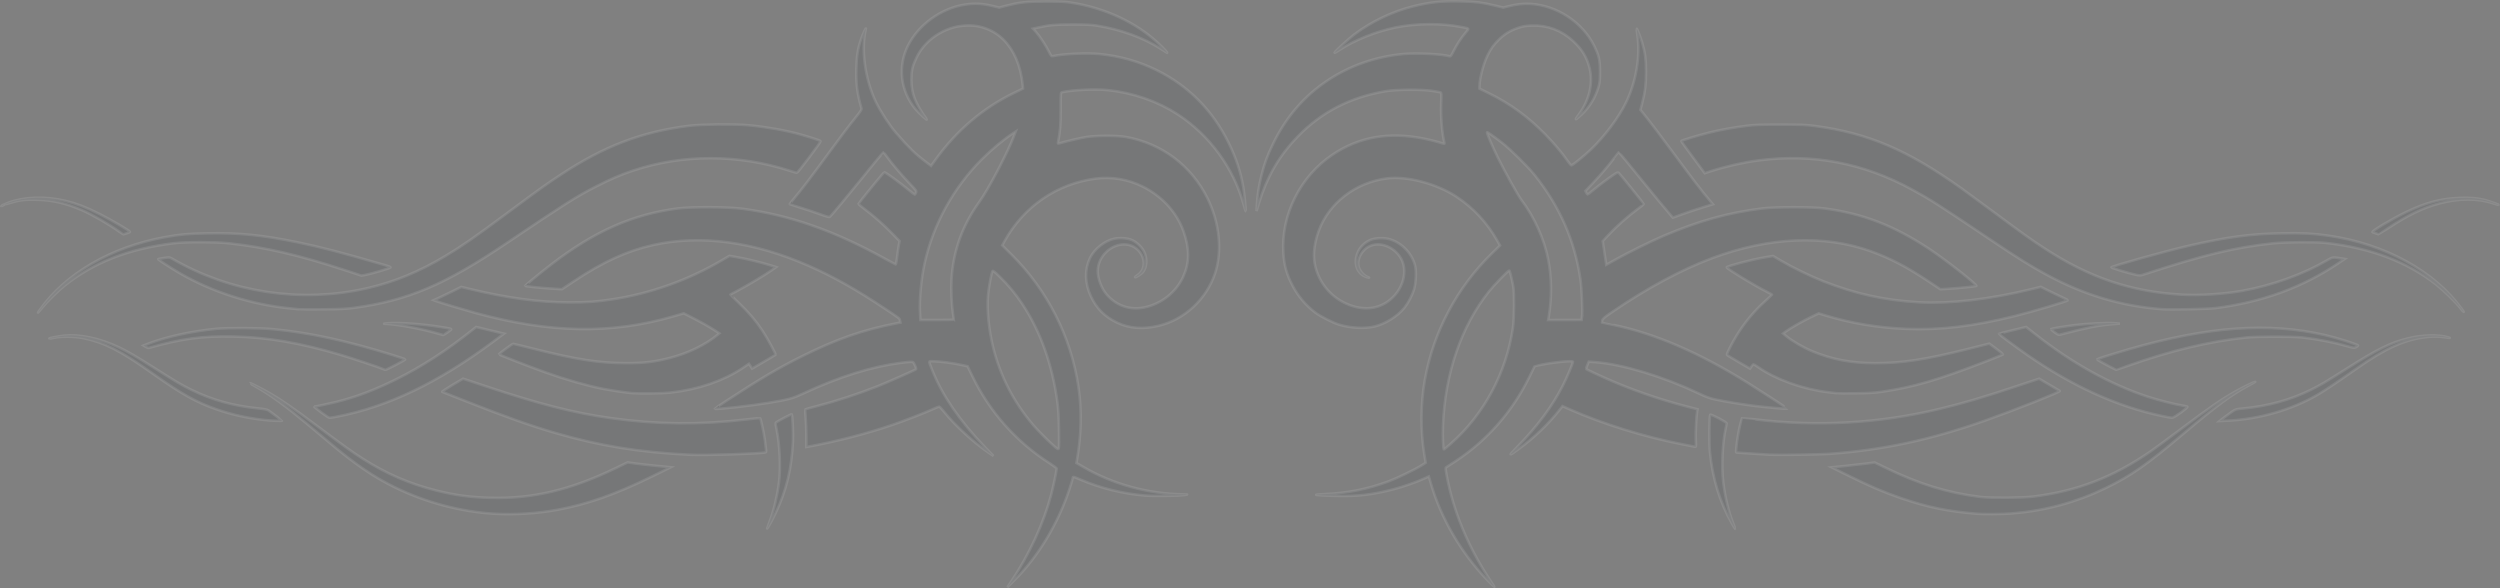 <?xml version="1.0" encoding="UTF-8" standalone="no"?>
<!-- Created with Inkscape (http://www.inkscape.org/) -->

<svg
   width="255mm"
   height="60mm"
   viewBox="0 0 255 60"
   version="1.1"
   id="svg1681"
   xmlns="http://www.w3.org/2000/svg"
   xmlns:svg="http://www.w3.org/2000/svg">
  <rect x="0" y="0" width="255" height="60" fill="#808080" stroke="none"/>
  <defs
     id="defs1678" />
  <g
     id="layer1">
    <path
       id="path1525"
       style="fill:#222938;fill-opacity:0.1;stroke:#ffffff;stroke-width:0.264;stroke-miterlimit:4;stroke-dasharray:none;stroke-opacity:0.1"
       d="m 103.137,59.328 c 1.888,-2.842 3.323,-5.968 4.103,-8.943 0.2,-0.762 0.54,-2.394 0.54,-2.591 0,-0.047 -0.307,-0.282 -0.683,-0.522 -3.445,-2.205 -6.155,-5.262 -7.935,-8.948 l -0.465,-0.962 -0.431,-0.098 c -1.012,-0.23 -2.414,-0.416 -3.146,-0.419 -0.43,-0.001 -0.427,-0.083 -0.036,0.902 1.033,2.603 2.783,5.156 5.399,7.877 l 0.85,0.885 -0.572,-0.389 c -1.44,-0.981 -3.36,-2.747 -4.413,-4.059 -0.259,-0.323 -0.505,-0.587 -0.546,-0.587 -0.041,0 -0.3,0.103 -0.575,0.228 -0.879,0.401 -2.939,1.202 -4.192,1.631 -2.641,0.903 -5.661,1.685 -8.583,2.223 l -0.206,0.038 v -1.107 c 0,-0.609 -0.032,-1.466 -0.071,-1.904 -0.039,-0.438 -0.056,-0.812 -0.038,-0.83 0.018,-0.018 0.515,-0.156 1.103,-0.307 1.974,-0.505 4.344,-1.28 6.31,-2.062 0.885,-0.352 3.658,-1.576 3.86,-1.704 0.063,-0.04 0.044,-0.132 -0.084,-0.411 -0.159,-0.347 -0.174,-0.36 -0.411,-0.36 -0.135,0 -0.583,0.044 -0.996,0.097 -3.041,0.393 -6.31,1.417 -9.955,3.117 -1.121,0.523 -1.452,0.613 -3.562,0.967 -1.786,0.3 -5.393,0.698 -5.485,0.606 -0.013,-0.013 0.515,-0.377 1.174,-0.808 3.479,-2.276 5.244,-3.318 7.677,-4.533 3.548,-1.771 6.268,-2.719 9.706,-3.381 l 0.369,-0.071 -0.044,-0.2 c -0.053,-0.241 0.043,-0.165 -1.52,-1.208 -2.953,-1.971 -5.247,-3.262 -7.794,-4.385 -5.595,-2.468 -11.014,-3.193 -15.853,-2.121 -2.636,0.584 -5.113,1.713 -8.045,3.666 l -1.272,0.848 -1.175,-0.075 c -1.164,-0.074 -2.522,-0.217 -2.576,-0.271 -0.028,-0.028 1.715,-1.457 2.703,-2.215 4.394,-3.372 8.267,-5.082 12.862,-5.679 1.383,-0.18 5.128,-0.163 6.582,0.029 4.837,0.639 9.392,2.237 14.601,5.121 0.541,0.3 1.011,0.551 1.043,0.557 0.032,0.007 0.096,-0.316 0.142,-0.717 0.046,-0.401 0.123,-0.939 0.171,-1.196 l 0.087,-0.467 -0.769,-0.795 c -0.844,-0.872 -1.821,-1.736 -2.802,-2.476 -0.349,-0.264 -0.629,-0.5 -0.621,-0.525 0.031,-0.106 2.583,-3.23 2.638,-3.23 0.128,0 1.694,1.147 2.616,1.916 0.242,0.202 0.46,0.367 0.485,0.367 0.024,0 0.079,-0.085 0.122,-0.188 0.077,-0.186 0.07,-0.197 -0.688,-0.999 -0.867,-0.918 -1.772,-1.987 -2.255,-2.664 -0.18,-0.252 -0.345,-0.459 -0.367,-0.46 -0.044,-0.002 -1.231,1.431 -2.469,2.979 -0.959,1.2 -2.867,3.492 -2.993,3.595 -0.073,0.06 -0.285,0.004 -1.042,-0.273 -0.523,-0.191 -1.422,-0.491 -1.997,-0.665 -0.575,-0.175 -1.056,-0.328 -1.068,-0.34 -0.012,-0.012 0.202,-0.289 0.476,-0.615 0.764,-0.909 1.643,-2.058 3.195,-4.176 1.547,-2.112 2.343,-3.166 3.16,-4.182 0.402,-0.501 0.523,-0.694 0.495,-0.793 -0.441,-1.54 -0.564,-2.48 -0.527,-4.03 0.033,-1.365 0.153,-2.106 0.507,-3.107 0.181,-0.512 0.534,-1.257 0.467,-0.985 -0.507,2.061 -0.09,5.13 1.008,7.427 0.466,0.975 1.414,2.433 2.078,3.196 1.367,1.572 1.972,2.159 3.069,2.98 l 0.494,0.37 0.539,-0.739 c 2.116,-2.902 4.782,-5.165 7.843,-6.658 l 1,-0.487 -0.035,-0.349 c -0.202,-1.997 -0.882,-3.588 -2,-4.681 -0.654,-0.639 -1.436,-1.06 -2.396,-1.289 -0.769,-0.184 -1.89,-0.142 -2.713,0.1 -1.658,0.488 -3.02,1.605 -3.716,3.048 -0.426,0.882 -0.534,1.351 -0.529,2.283 0.008,1.394 0.374,2.343 1.528,3.964 0.266,0.373 -0.744,-0.527 -1.143,-1.018 -1.504,-1.855 -1.783,-4.325 -0.728,-6.434 1.075,-2.147 3.401,-3.825 5.806,-4.187 1.033,-0.156 1.798,-0.112 2.949,0.169 l 0.548,0.133 0.627,-0.165 c 1.431,-0.376 2.121,-0.452 4.121,-0.453 1.458,-7.93e-4 1.994,0.023 2.572,0.112 3.449,0.535 6.629,2.013 8.892,4.131 0.566,0.53 1.087,1.103 0.889,0.979 -0.087,-0.055 -0.359,-0.228 -0.603,-0.385 -1.799,-1.152 -4.083,-1.982 -6.551,-2.38 -0.54,-0.087 -1.078,-0.111 -2.469,-0.112 -1.815,-5.28e-4 -2.36,0.049 -3.606,0.327 l -0.43,0.096 0.297,0.328 c 0.379,0.417 1.019,1.391 1.331,2.022 0.203,0.411 0.263,0.485 0.372,0.459 0.999,-0.236 3.493,-0.352 4.772,-0.222 2.141,0.217 4.04,0.754 5.864,1.658 3.221,1.596 5.692,4.092 7.311,7.383 0.783,1.592 1.248,3.001 1.518,4.609 0.11,0.653 0.271,2.33 0.229,2.383 -0.007,0.009 -0.106,-0.32 -0.22,-0.729 -1.034,-3.706 -3.455,-7.016 -6.676,-9.128 -2.061,-1.351 -4.624,-2.241 -7.201,-2.498 -1.289,-0.129 -3.578,-0.019 -4.642,0.224 -0.123,0.028 -0.127,0.081 -0.127,1.728 0,1.625 -0.051,2.254 -0.268,3.338 -0.035,0.176 -0.027,0.186 0.115,0.145 0.828,-0.239 2.197,-0.558 2.789,-0.65 1.026,-0.16 3.147,-0.159 4.033,0.002 3.671,0.667 6.673,2.933 8.317,6.276 1.223,2.487 1.509,5.384 0.755,7.636 -0.884,2.642 -3.119,4.717 -5.751,5.341 -1.595,0.378 -2.986,0.274 -4.227,-0.315 -1.259,-0.598 -2.106,-1.445 -2.677,-2.675 -0.631,-1.358 -0.666,-2.724 -0.101,-3.913 0.438,-0.92 1.514,-1.776 2.489,-1.978 0.572,-0.119 1.379,-0.054 1.812,0.144 0.483,0.221 0.971,0.689 1.21,1.157 0.351,0.689 0.31,1.584 -0.096,2.099 -0.155,0.197 -0.663,0.534 -0.804,0.534 -0.052,0 0.035,-0.082 0.193,-0.183 1.351,-0.856 0.552,-3.042 -1.156,-3.164 -1.468,-0.105 -2.855,1.219 -2.855,2.726 0,0.754 0.384,1.763 0.901,2.369 0.989,1.158 2.386,1.638 3.865,1.327 1.723,-0.362 3.197,-1.517 3.931,-3.082 0.678,-1.444 0.691,-2.911 0.043,-4.715 -0.69,-1.922 -2.17,-3.538 -4.141,-4.524 -1.501,-0.75 -3.178,-1.033 -4.834,-0.814 -3.958,0.523 -7.339,2.858 -9.296,6.419 l -0.213,0.387 0.921,0.913 c 3.693,3.662 6.088,8.384 6.852,13.505 0.358,2.402 0.304,4.92 -0.162,7.551 l -0.041,0.229 0.721,0.418 c 3.035,1.759 6.557,2.724 10.147,2.779 0.515,0.008 0.528,0.012 0.229,0.061 -0.627,0.103 -3.205,0.141 -4.128,0.061 -2.283,-0.199 -4.486,-0.745 -6.526,-1.615 -0.747,-0.319 -0.81,-0.334 -0.81,-0.2 0,0.05 -0.143,0.531 -0.317,1.069 -1.168,3.602 -3.239,7.025 -5.746,9.495 l -0.611,0.603 0.379,-0.571 z m 4.879,-15.531 c -0.025,-1.365 -0.069,-2.103 -0.168,-2.83 -0.521,-3.821 -1.732,-7.2 -3.569,-9.957 -0.726,-1.09 -1.383,-1.883 -2.308,-2.789 -0.524,-0.512 -0.691,-0.643 -0.731,-0.571 -0.126,0.226 -0.395,1.672 -0.462,2.478 -0.123,1.481 0.075,3.493 0.519,5.289 0.728,2.946 2.107,5.618 4.107,7.96 0.475,0.556 1.661,1.741 2.214,2.212 0.274,0.233 0.321,0.254 0.373,0.161 0.035,-0.063 0.046,-0.853 0.025,-1.953 z M 97.3,32.602 c -5.3e-4,-0.021 -0.044,-0.295 -0.097,-0.609 -0.137,-0.811 -0.208,-2.517 -0.147,-3.517 0.176,-2.893 1.122,-5.513 2.847,-7.892 0.909,-1.253 2.886,-5.022 3.528,-6.727 l 0.164,-0.434 -0.178,0.114 c -0.96,0.614 -2.226,1.66 -3.258,2.693 -2.901,2.902 -4.965,6.645 -5.844,10.594 -0.348,1.564 -0.552,3.728 -0.477,5.046 l 0.044,0.765 1.709,0.002 c 0.94,0.001 1.709,-0.015 1.708,-0.036 z M 151.635,59.09 c -2.611,-2.719 -4.656,-6.239 -5.69,-9.794 l -0.204,-0.701 -0.462,0.21 c -0.86,0.391 -2.161,0.847 -3.143,1.1 -2.209,0.569 -3.695,0.739 -5.932,0.676 -2.152,-0.06 -2.533,-0.122 -1.124,-0.182 2.37,-0.101 4.366,-0.495 6.521,-1.287 0.876,-0.322 2.795,-1.251 3.435,-1.663 l 0.385,-0.248 -0.141,-0.85 c -0.392,-2.364 -0.376,-5.169 0.043,-7.541 0.871,-4.931 3.275,-9.47 6.879,-12.99 l 0.8,-0.781 -0.293,-0.519 c -1.031,-1.828 -2.45,-3.347 -4.183,-4.48 -2.008,-1.313 -5.013,-2.101 -7.04,-1.846 -3.218,0.404 -5.957,2.518 -6.993,5.395 -0.258,0.715 -0.411,1.422 -0.457,2.096 -0.141,2.103 1.105,4.213 3.057,5.181 1.611,0.798 3.178,0.769 4.425,-0.082 1.617,-1.103 2.208,-3.25 1.27,-4.611 -0.899,-1.305 -2.63,-1.65 -3.592,-0.716 -0.513,0.498 -0.744,1.143 -0.615,1.719 0.096,0.43 0.516,0.923 0.912,1.071 0.183,0.069 0.208,0.089 0.078,0.063 -0.955,-0.185 -1.481,-1.134 -1.212,-2.183 0.188,-0.733 0.656,-1.291 1.368,-1.631 0.421,-0.201 1.226,-0.267 1.803,-0.148 1.3,0.27 2.458,1.395 2.806,2.729 0.145,0.556 0.098,1.735 -0.095,2.41 -0.168,0.585 -0.602,1.414 -1.002,1.916 -0.682,0.854 -1.925,1.631 -3.032,1.897 -1.018,0.244 -2.478,0.164 -3.652,-0.199 -0.611,-0.189 -1.874,-0.832 -2.382,-1.213 -0.95,-0.712 -1.761,-1.665 -2.314,-2.722 -0.614,-1.173 -0.87,-2.072 -0.953,-3.348 -0.253,-3.877 1.718,-7.827 5.008,-10.038 2.724,-1.831 5.74,-2.36 9.343,-1.639 0.507,0.101 1.188,0.268 1.514,0.371 0.587,0.185 0.593,0.185 0.559,0.05 -0.244,-0.975 -0.383,-2.656 -0.332,-4.014 0.035,-0.936 0.028,-1.092 -0.055,-1.123 -0.053,-0.02 -0.418,-0.088 -0.811,-0.15 -1.113,-0.176 -3.731,-0.158 -4.838,0.033 -3.614,0.625 -6.532,2.136 -8.94,4.63 -1.891,1.958 -3.145,4.128 -3.968,6.862 l -0.219,0.729 0.035,-0.662 c 0.052,-0.972 0.206,-1.943 0.479,-3.021 0.306,-1.207 0.587,-1.968 1.168,-3.167 1.333,-2.748 3.184,-4.894 5.609,-6.501 2.249,-1.491 4.878,-2.406 7.668,-2.668 1.341,-0.126 4.013,0.004 4.749,0.232 0.085,0.026 0.167,-0.083 0.373,-0.493 0.346,-0.69 0.746,-1.307 1.211,-1.873 0.428,-0.52 0.472,-0.447 -0.376,-0.62 -1.962,-0.401 -4.652,-0.385 -6.716,0.04 -2.021,0.416 -4.214,1.299 -5.766,2.32 -0.27,0.178 -0.49,0.3 -0.49,0.272 0,-0.1 1.451,-1.439 2.042,-1.884 1.75,-1.318 3.912,-2.347 6.025,-2.867 1.744,-0.429 2.822,-0.541 4.814,-0.497 1.607,0.035 2.133,0.1 3.527,0.435 l 0.814,0.195 0.52,-0.129 c 0.858,-0.213 1.536,-0.286 2.262,-0.245 2.681,0.154 5.296,1.873 6.481,4.26 0.503,1.013 0.605,1.46 0.605,2.664 0,0.869 -0.021,1.087 -0.145,1.515 -0.32,1.105 -0.916,2.089 -1.716,2.835 -0.679,0.633 -0.772,0.648 -0.33,0.052 1.114,-1.5 1.519,-3.249 1.118,-4.827 -0.267,-1.053 -0.756,-1.854 -1.631,-2.676 -1.198,-1.125 -2.658,-1.675 -4.278,-1.609 -0.641,0.026 -0.865,0.064 -1.37,0.233 -0.807,0.271 -1.386,0.625 -1.97,1.205 -0.555,0.551 -0.786,0.871 -1.134,1.571 -0.436,0.876 -0.833,2.382 -0.833,3.16 v 0.263 l 0.937,0.46 c 2.209,1.084 4.005,2.395 5.796,4.232 0.875,0.897 1.662,1.833 2.242,2.666 0.178,0.256 0.352,0.465 0.386,0.465 0.129,0 1.294,-0.942 1.998,-1.615 1.411,-1.351 2.812,-3.217 3.571,-4.759 1.037,-2.106 1.491,-4.783 1.17,-6.908 -0.052,-0.346 -0.084,-0.64 -0.07,-0.653 0.042,-0.042 0.407,0.885 0.574,1.461 0.299,1.031 0.377,1.635 0.379,2.929 0.002,1.319 -0.087,2.04 -0.395,3.215 l -0.176,0.67 0.15,0.182 c 0.65,0.79 2.097,2.692 3.442,4.526 1.565,2.133 2.664,3.568 3.427,4.475 l 0.377,0.447 -1.075,0.329 c -0.591,0.181 -1.511,0.488 -2.043,0.682 l -0.968,0.353 -0.159,-0.184 c -0.599,-0.694 -1.873,-2.235 -2.892,-3.501 -1.233,-1.532 -2.434,-2.981 -2.471,-2.981 -0.011,0 -0.222,0.268 -0.469,0.595 -0.639,0.848 -1.297,1.621 -2.171,2.546 l -0.759,0.804 0.095,0.184 c 0.052,0.101 0.11,0.184 0.129,0.184 0.019,0 0.268,-0.196 0.554,-0.435 0.601,-0.502 1.408,-1.112 2.061,-1.557 0.37,-0.253 0.473,-0.297 0.548,-0.234 0.109,0.09 2.58,3.151 2.58,3.196 0,0.017 -0.264,0.226 -0.588,0.465 -1.065,0.788 -2.26,1.851 -3.065,2.725 l -0.547,0.594 0.128,0.841 c 0.07,0.463 0.151,1.004 0.179,1.204 l 0.051,0.362 0.857,-0.48 c 1.326,-0.743 3.722,-1.929 4.986,-2.467 3.612,-1.539 6.583,-2.365 10.067,-2.799 1.326,-0.165 5.116,-0.165 6.351,0 3.911,0.522 7.058,1.734 10.639,4.096 1.723,1.137 5.016,3.725 4.851,3.813 -0.1,0.053 -1.905,0.232 -2.956,0.292 l -0.71,0.041 -1.196,-0.796 c -2.247,-1.496 -3.929,-2.372 -5.927,-3.089 -4.718,-1.693 -10.382,-1.446 -16.14,0.704 -3.143,1.174 -6.648,3.058 -10.189,5.479 -0.821,0.561 -0.989,0.703 -1.036,0.874 -0.03,0.112 -0.052,0.209 -0.049,0.214 0.003,0.006 0.509,0.113 1.124,0.238 4.23,0.861 8.856,2.855 13.808,5.952 1.413,0.884 4.042,2.597 4.019,2.62 -0.034,0.034 -2.228,-0.158 -3.305,-0.29 -1.297,-0.159 -3.065,-0.447 -4.049,-0.66 -0.565,-0.122 -0.924,-0.25 -1.588,-0.567 -3.74,-1.783 -7.945,-3.054 -10.748,-3.251 l -0.591,-0.041 -0.15,0.36 c -0.082,0.198 -0.139,0.37 -0.126,0.381 0.061,0.055 1.008,0.508 1.865,0.891 2.684,1.2 5.517,2.189 8.469,2.955 l 1.038,0.269 -0.035,0.177 c -0.089,0.444 -0.179,2.253 -0.146,2.927 0.037,0.744 0.036,0.746 -0.103,0.716 -0.077,-0.017 -0.669,-0.134 -1.315,-0.26 -3.894,-0.763 -8.097,-2.074 -11.534,-3.596 l -0.641,-0.284 -0.384,0.484 c -1.091,1.373 -2.511,2.73 -4.03,3.851 -1.125,0.831 -1.159,0.803 -0.207,-0.171 2.046,-2.093 3.561,-4.124 4.621,-6.194 0.45,-0.878 1.06,-2.314 1.06,-2.494 0,-0.155 -2.019,0.042 -3.329,0.325 -0.311,0.067 -0.571,0.13 -0.578,0.139 -0.007,0.009 -0.243,0.487 -0.525,1.063 -1.736,3.545 -4.298,6.475 -7.516,8.597 -0.473,0.312 -0.907,0.596 -0.965,0.631 -0.096,0.058 -0.092,0.132 0.055,0.92 0.657,3.511 2.126,7.087 4.247,10.338 0.63,0.965 0.621,0.951 0.585,0.951 -0.016,0 -0.365,-0.35 -0.775,-0.777 z m -3.588,-13.894 c 3.344,-2.963 5.593,-7.176 6.269,-11.744 0.141,-0.954 0.162,-3.562 0.033,-4.249 -0.158,-0.843 -0.351,-1.617 -0.404,-1.617 -0.11,0 -1.579,1.517 -2.079,2.148 -2.829,3.567 -4.477,8.381 -4.682,13.676 -0.044,1.131 0.014,2.462 0.106,2.429 0.03,-0.01 0.37,-0.299 0.757,-0.642 z m 13.315,-12.847 c 0.076,-0.508 -0.025,-2.968 -0.159,-3.876 -0.587,-3.963 -2.102,-7.412 -4.665,-10.623 -0.681,-0.853 -2.521,-2.671 -3.344,-3.303 -0.943,-0.725 -1.524,-1.126 -1.524,-1.053 0,0.149 0.619,1.588 1.111,2.58 0.735,1.485 2.071,3.888 2.407,4.329 1.298,1.705 2.327,3.994 2.73,6.073 0.362,1.864 0.38,3.87 0.052,5.841 l -0.054,0.324 1.702,-0.004 1.702,-0.004 0.043,-0.284 z m 15.317,21.093 c -1.256,-2.192 -2.019,-4.682 -2.276,-7.426 -0.079,-0.838 -0.054,-3.57 0.033,-3.711 0.062,-0.101 1.687,0.749 1.685,0.881 -5.3e-4,0.053 -0.044,0.279 -0.097,0.503 -0.329,1.395 -0.445,3.943 -0.25,5.512 0.19,1.535 0.556,3.041 1.011,4.169 0.124,0.307 0.217,0.565 0.208,0.574 -0.009,0.009 -0.151,-0.217 -0.315,-0.503 z m -98.433,0.454 c 0,-0.023 0.099,-0.298 0.221,-0.613 0.448,-1.16 0.812,-2.661 0.992,-4.103 0.188,-1.497 0.074,-3.881 -0.259,-5.454 -0.113,-0.535 -0.114,-0.576 -0.014,-0.654 0.186,-0.144 1.543,-0.851 1.574,-0.82 0.075,0.075 0.159,1.948 0.123,2.742 -0.127,2.786 -0.676,5.058 -1.778,7.357 -0.358,0.747 -0.859,1.647 -0.86,1.544 z M 50.427,52.403 c -3.42,-0.201 -6.968,-1.142 -10.131,-2.687 -2.137,-1.044 -3.972,-2.289 -6.548,-4.447 -0.597,-0.5 -1.709,-1.431 -2.471,-2.069 -2.127,-1.78 -3.764,-2.965 -5.211,-3.77 -0.326,-0.182 -0.584,-0.34 -0.572,-0.352 0.032,-0.032 1.324,0.624 2.041,1.037 1.133,0.652 2.436,1.553 4.658,3.219 2.861,2.145 3.739,2.776 4.806,3.455 2.43,1.546 4.791,2.566 7.52,3.248 1.969,0.492 3.463,0.691 5.568,0.742 4.288,0.105 8.131,-0.813 12.738,-3.04 l 1.188,-0.574 0.781,0.108 c 0.43,0.059 1.42,0.171 2.202,0.247 l 1.421,0.139 -1.833,0.9 c -3.814,1.871 -6.589,2.854 -9.709,3.437 -2.01,0.376 -4.402,0.527 -6.447,0.406 z m 151.261,0.003 c -2.991,-0.238 -5.091,-0.67 -7.812,-1.607 -1.752,-0.604 -3.125,-1.192 -5.367,-2.301 l -1.683,-0.832 1.397,-0.14 c 0.769,-0.077 1.757,-0.189 2.196,-0.248 l 0.798,-0.108 1.044,0.509 c 3.462,1.69 6.395,2.595 9.745,3.007 1.012,0.124 4.248,0.104 5.367,-0.034 4.467,-0.551 8.146,-1.965 11.973,-4.599 0.384,-0.265 1.67,-1.211 2.858,-2.104 3.239,-2.435 4.357,-3.204 5.931,-4.086 0.651,-0.365 1.802,-0.925 1.896,-0.923 0.027,5.29e-4 -0.244,0.157 -0.602,0.347 -1.818,0.967 -3.283,2.046 -6.717,4.949 -3.777,3.192 -5.306,4.263 -7.876,5.519 -3.073,1.501 -6.316,2.372 -9.781,2.628 -0.811,0.06 -2.745,0.074 -3.366,0.025 z M 70.338,46.384 c -5.184,-0.26 -9.142,-0.902 -13.656,-2.213 -2.542,-0.738 -5.058,-1.631 -9.21,-3.268 -1.258,-0.496 -2.323,-0.916 -2.368,-0.934 -0.045,-0.018 0.417,-0.327 1.025,-0.688 l 1.106,-0.656 2.182,0.728 c 5.568,1.859 9.095,2.761 12.853,3.289 4.747,0.666 9.127,0.707 13.971,0.129 0.697,-0.083 1.28,-0.139 1.294,-0.124 0.068,0.068 0.386,1.533 0.475,2.188 0.16,1.179 0.166,1.274 0.086,1.303 -0.399,0.141 -6.191,0.324 -7.759,0.245 z m 110.199,-0.002 c -0.314,-0.013 -1.165,-0.066 -1.89,-0.119 -0.725,-0.052 -1.379,-0.095 -1.454,-0.095 -0.13,0 -0.133,-0.019 -0.091,-0.492 0.065,-0.725 0.213,-1.609 0.396,-2.362 0.089,-0.366 0.169,-0.674 0.178,-0.683 0.009,-0.009 0.599,0.054 1.311,0.141 6.321,0.774 12.684,0.418 18.794,-1.052 2.494,-0.6 4.38,-1.155 7.852,-2.309 l 2.358,-0.784 1.009,0.597 c 0.555,0.328 1.051,0.622 1.102,0.652 0.132,0.078 -4.623,1.963 -7.62,3.021 -5.599,1.977 -10.396,3.003 -15.879,3.397 -0.956,0.069 -5.066,0.128 -6.066,0.087 z M 26.928,42.833 c -1.673,-0.182 -3.284,-0.541 -4.818,-1.074 -2.088,-0.725 -3.578,-1.558 -6.504,-3.634 -3.335,-2.366 -4.916,-3.176 -7.099,-3.633 -0.852,-0.178 -2.266,-0.196 -2.981,-0.037 -0.26,0.058 -0.483,0.094 -0.497,0.08 -0.047,-0.047 0.87,-0.227 1.516,-0.297 1.565,-0.17 3.645,0.27 5.552,1.175 0.947,0.449 1.81,0.95 3.618,2.101 2.237,1.423 2.818,1.765 3.874,2.28 2.047,0.997 4.2,1.599 6.606,1.846 0.816,0.084 1.054,0.13 1.207,0.237 0.388,0.27 1.366,1.011 1.366,1.034 0,0.051 -1.084,0.006 -1.84,-0.076 z M 226.808,42.623 c 0.227,-0.179 0.599,-0.453 0.826,-0.609 0.405,-0.277 0.427,-0.284 1.143,-0.349 2.525,-0.229 4.883,-0.879 6.951,-1.914 1.042,-0.521 1.367,-0.714 3.529,-2.084 3.316,-2.103 4.55,-2.711 6.435,-3.171 1.398,-0.341 3.037,-0.379 4.013,-0.092 0.175,0.051 0.232,0.08 0.127,0.064 -0.987,-0.152 -1.466,-0.174 -2.207,-0.1 -2.269,0.227 -4.303,1.139 -7.352,3.297 -1.579,1.118 -3.159,2.178 -3.833,2.571 -2.673,1.562 -5.978,2.521 -9.22,2.674 l -0.826,0.039 z M 32.741,42.046 c -0.412,-0.314 -0.733,-0.571 -0.713,-0.571 0.136,0 1.561,-0.299 2.293,-0.482 1.997,-0.498 3.834,-1.191 6.038,-2.277 2.61,-1.287 5.214,-2.972 7.884,-5.104 l 0.326,-0.26 1.167,0.282 c 0.642,0.155 1.281,0.308 1.421,0.339 l 0.254,0.057 -1.112,0.828 c -5.605,4.174 -10.717,6.627 -15.911,7.636 -0.349,0.068 -0.695,0.123 -0.767,0.124 -0.073,0 -0.469,-0.257 -0.881,-0.571 z m 187.771,0.382 c -4.524,-0.946 -9.136,-3.039 -13.743,-6.236 -0.984,-0.683 -2.89,-2.092 -2.89,-2.137 -1e-5,-0.017 0.626,-0.183 1.392,-0.368 l 1.392,-0.336 0.878,0.693 c 3.762,2.969 7.664,5.144 11.512,6.415 1.03,0.34 2.735,0.777 3.498,0.897 0.262,0.041 0.514,0.094 0.56,0.118 0.133,0.069 -1.339,1.144 -1.559,1.14 -0.097,-0.002 -0.565,-0.085 -1.041,-0.185 z M 64.463,40.098 c -0.548,-0.044 -2.102,-0.273 -2.937,-0.434 -1.577,-0.303 -3.852,-0.953 -5.878,-1.679 -1.749,-0.627 -4.775,-1.803 -4.76,-1.85 0.027,-0.08 1.375,-1.066 1.458,-1.066 0.045,-6e-6 0.924,0.213 1.955,0.473 4.528,1.143 6.772,1.492 9.606,1.497 1.791,0.003 2.887,-0.131 4.493,-0.549 1.81,-0.471 3.572,-1.33 4.792,-2.336 l 0.186,-0.153 -0.694,-0.449 c -0.382,-0.247 -1.199,-0.706 -1.816,-1.02 l -1.122,-0.571 -1.099,0.318 C 62.355,34.102 56.076,33.992 48.518,31.926 47.277,31.586 44.821,30.846 44.424,30.692 l -0.191,-0.074 0.445,-0.197 c 0.245,-0.108 0.878,-0.413 1.408,-0.676 l 0.963,-0.479 0.847,0.205 c 3.827,0.928 7.086,1.368 10.152,1.373 1.852,0.003 2.752,-0.062 4.446,-0.318 3.82,-0.577 7.702,-1.959 11.079,-3.943 l 0.821,-0.483 0.83,0.142 c 0.89,0.153 2.442,0.531 3.37,0.821 l 0.571,0.179 -0.508,0.359 c -0.631,0.446 -2.498,1.561 -3.429,2.049 -0.384,0.201 -0.71,0.375 -0.724,0.386 -0.014,0.011 0.367,0.396 0.846,0.856 1.053,1.011 1.717,1.791 2.421,2.845 0.471,0.705 1.396,2.399 1.34,2.454 -0.012,0.012 -0.555,0.332 -1.208,0.713 L 76.717,37.596 76.554,37.351 76.392,37.106 75.842,37.479 c -2.014,1.365 -4.63,2.261 -7.505,2.571 -0.778,0.084 -3.075,0.113 -3.874,0.049 z m 122.87,0.008 c -0.105,-0.014 -0.462,-0.056 -0.794,-0.093 -2.565,-0.287 -5.421,-1.305 -7.22,-2.573 -0.216,-0.152 -0.422,-0.277 -0.458,-0.277 -0.036,0 -0.132,0.098 -0.213,0.217 l -0.148,0.217 -1.077,-0.625 c -0.593,-0.344 -1.133,-0.665 -1.201,-0.714 -0.119,-0.086 -0.113,-0.11 0.203,-0.749 0.896,-1.811 2.144,-3.461 3.626,-4.794 0.372,-0.335 0.684,-0.627 0.693,-0.649 0.009,-0.022 -0.234,-0.164 -0.54,-0.315 -1.189,-0.587 -4.081,-2.346 -4.081,-2.482 0,-0.123 2.62,-0.811 3.874,-1.017 l 0.857,-0.141 0.826,0.49 c 1.12,0.664 3.017,1.587 4.287,2.085 3.303,1.295 6.263,1.945 9.76,2.145 3.124,0.178 7.247,-0.301 11.454,-1.33 l 0.984,-0.241 1.048,0.52 c 0.576,0.286 1.198,0.584 1.381,0.662 0.183,0.078 0.333,0.162 0.333,0.186 0,0.088 -3.618,1.162 -5.431,1.612 -4.191,1.04 -7.575,1.441 -11.03,1.306 -2.914,-0.114 -5.686,-0.577 -8.365,-1.399 l -0.594,-0.182 -0.788,0.377 c -0.816,0.39 -2.068,1.106 -2.561,1.466 l -0.283,0.206 0.219,0.186 c 0.672,0.572 1.822,1.246 2.827,1.656 2.005,0.82 3.961,1.186 6.322,1.185 2.807,-0.002 5.113,-0.353 9.468,-1.441 l 2.201,-0.55 0.705,0.525 c 0.388,0.289 0.705,0.544 0.705,0.567 0,0.023 -0.793,0.349 -1.763,0.724 -4.926,1.905 -7.397,2.626 -10.628,3.097 -0.718,0.105 -1.294,0.138 -2.663,0.153 -0.961,0.01 -1.832,0.007 -1.937,-0.007 z M 39.058,37.632 c -0.398,-0.173 -3.12,-1.082 -4.225,-1.411 -4.182,-1.248 -7.546,-1.826 -11.02,-1.894 -3.239,-0.064 -5.263,0.209 -8.638,1.163 -0.052,0.015 -0.195,-0.035 -0.318,-0.11 l -0.222,-0.137 0.554,-0.213 c 1.775,-0.683 4.41,-1.255 6.878,-1.492 1.166,-0.112 4.373,-0.095 5.718,0.031 3.734,0.35 7.482,1.159 12.305,2.656 0.69,0.214 1.254,0.409 1.254,0.432 0,0.068 -1.974,1.1 -2.056,1.075 -0.004,-0.001 -0.108,-0.046 -0.23,-0.098 z M 214.851,37.211 c -0.55,-0.285 -0.979,-0.539 -0.953,-0.563 0.071,-0.066 1.699,-0.581 3.289,-1.04 8.022,-2.314 14.214,-2.757 19.973,-1.428 1.247,0.288 3.366,0.962 3.366,1.071 0,0.024 -0.093,0.092 -0.206,0.153 -0.201,0.107 -0.223,0.105 -0.873,-0.084 -1.377,-0.399 -2.979,-0.712 -4.605,-0.899 -0.939,-0.108 -4.641,-0.107 -5.685,7.93e-4 -3.8,0.394 -7.716,1.329 -12.131,2.897 -0.641,0.228 -1.168,0.414 -1.171,0.413 -0.003,-7.92e-4 -0.455,-0.235 -1.005,-0.52 z M 44.551,33.989 c -1.634,-0.47 -4.144,-0.926 -5.27,-0.958 -0.215,-0.006 -0.122,-0.026 0.284,-0.061 1.095,-0.094 3.587,0.084 5.431,0.388 1.268,0.209 1.191,0.152 0.69,0.512 -0.238,0.171 -0.448,0.309 -0.466,0.306 -0.018,-0.003 -0.319,-0.087 -0.669,-0.188 z M 209.549,33.884 c -0.218,-0.163 -0.385,-0.307 -0.372,-0.32 0.048,-0.048 1.433,-0.276 2.403,-0.396 1.308,-0.162 3.362,-0.265 4.082,-0.204 l 0.572,0.048 -0.635,0.048 c -1.528,0.116 -2.67,0.341 -5.526,1.088 -0.086,0.023 -0.254,-0.062 -0.523,-0.264 z M 4.032,31.644 c 2.637,-3.733 7.268,-6.439 12.75,-7.449 1.577,-0.29 2.396,-0.363 4.466,-0.398 3.185,-0.053 5.472,0.177 9.077,0.912 2.328,0.475 4.416,1.02 9.006,2.352 0.368,0.107 0.537,0.183 0.496,0.225 -0.089,0.089 -2.052,0.67 -2.547,0.754 l -0.413,0.07 -1.683,-0.553 C 30.469,26.009 27.108,25.229 23.369,24.817 21.985,24.664 18.916,24.663 17.684,24.815 13.12,25.379 9.552,26.771 6.569,29.154 5.915,29.677 4.787,30.786 4.33,31.357 3.852,31.953 3.73,32.071 4.032,31.644 Z M 250.97,31.438 c -0.47,-0.602 -1.762,-1.856 -2.512,-2.439 -2.966,-2.307 -6.706,-3.718 -11.171,-4.215 -1.075,-0.12 -4.165,-0.101 -5.431,0.033 -3.896,0.412 -7.069,1.177 -13.228,3.191 -0.293,0.096 -0.383,0.099 -0.724,0.029 -0.706,-0.146 -2.419,-0.661 -2.543,-0.765 -0.103,-0.086 5.459,-1.643 7.826,-2.19 3.887,-0.898 6.361,-1.231 9.538,-1.285 2.146,-0.036 3.237,0.019 4.785,0.243 5.753,0.833 10.789,3.599 13.584,7.46 0.333,0.459 0.252,0.419 -0.124,-0.063 z m -220.487,0.105 c -0.122,-0.014 -0.537,-0.055 -0.921,-0.092 -3.877,-0.375 -7.912,-1.663 -11.21,-3.578 -0.841,-0.488 -2.22,-1.38 -2.222,-1.436 -7.9e-4,-0.021 0.261,-0.076 0.581,-0.122 0.537,-0.077 0.598,-0.074 0.778,0.031 5.989,3.506 13.208,4.607 19.98,3.048 2.758,-0.635 5.282,-1.676 7.971,-3.286 1.739,-1.041 2.914,-1.86 6.574,-4.579 3.104,-2.306 3.769,-2.781 5.208,-3.727 4.439,-2.916 8.211,-4.354 13.022,-4.966 1.274,-0.162 4.641,-0.196 6.096,-0.062 1.851,0.171 3.901,0.539 5.43,0.976 1.081,0.309 1.937,0.597 1.937,0.652 0,0.128 -2.329,3.226 -2.425,3.226 -0.039,0 -0.389,-0.102 -0.776,-0.228 -5.208,-1.683 -10.892,-1.684 -15.932,-0.002 -1.264,0.422 -2.329,0.88 -3.827,1.649 -1.986,1.019 -3.077,1.711 -9.083,5.759 -6.322,4.261 -10.065,5.848 -15.561,6.595 -0.774,0.105 -1.371,0.133 -3.176,0.149 -1.223,0.01 -2.323,0.008 -2.445,-0.006 z m 190.069,-0.002 c -4.197,-0.314 -8.03,-1.465 -11.892,-3.571 -1.556,-0.848 -2.817,-1.633 -5.194,-3.23 -6.022,-4.046 -6.47,-4.334 -8.441,-5.41 -4.955,-2.705 -10.09,-3.683 -15.616,-2.974 -1.583,0.203 -3.504,0.64 -4.982,1.134 l -0.542,0.181 -0.709,-0.958 c -1.358,-1.835 -1.688,-2.29 -1.689,-2.326 -0.001,-0.063 1.669,-0.567 2.838,-0.857 1.209,-0.3 2.448,-0.523 3.894,-0.704 0.75,-0.094 1.382,-0.115 3.398,-0.113 2.215,0.001 2.591,0.017 3.557,0.146 5.379,0.72 9.429,2.451 14.926,6.378 0.489,0.349 2.047,1.495 3.462,2.546 2.822,2.096 3.577,2.634 4.954,3.535 4.595,3.005 8.846,4.44 14.037,4.739 1.751,0.101 4.3,-0.059 6.129,-0.386 3.055,-0.545 6.294,-1.711 8.701,-3.131 0.526,-0.31 0.583,-0.319 1.303,-0.203 l 0.476,0.077 -0.667,0.449 c -3.666,2.467 -7.763,3.96 -12.535,4.567 -0.733,0.093 -4.588,0.173 -5.408,0.111 z M 12.19,23.648 C 11.184,22.915 9.38,21.873 8.367,21.439 6.692,20.721 5.417,20.424 3.806,20.375 c -1.226,-0.037 -1.864,0.038 -2.771,0.325 -0.587,0.186 -0.696,0.169 -0.172,-0.027 1.614,-0.603 3.732,-0.673 5.794,-0.192 1.075,0.251 2.121,0.652 3.469,1.329 1.193,0.599 3.144,1.743 3.144,1.844 0,0.033 -0.628,0.256 -0.704,0.25 -0.014,-0.001 -0.183,-0.117 -0.376,-0.256 z m 230.147,0.158 c -0.14,-0.05 -0.294,-0.106 -0.343,-0.124 -0.175,-0.064 2.028,-1.38 3.455,-2.064 2.014,-0.966 3.543,-1.367 5.462,-1.434 1.043,-0.036 1.82,0.028 2.53,0.21 0.429,0.11 1.456,0.474 1.425,0.505 -0.012,0.012 -0.263,-0.06 -0.559,-0.159 -1.554,-0.52 -3.502,-0.519 -5.46,0.002 -1.694,0.45 -3.247,1.202 -5.313,2.57 -0.494,0.327 -0.908,0.593 -0.921,0.591 -0.013,-0.002 -0.137,-0.046 -0.277,-0.096 z M 0.214,20.961 c 0.068,-0.054 0.151,-0.099 0.185,-0.099 0.081,0 0.045,0.029 -0.15,0.122 -0.15,0.071 -0.152,0.07 -0.036,-0.023 z" />
  </g>
</svg>
